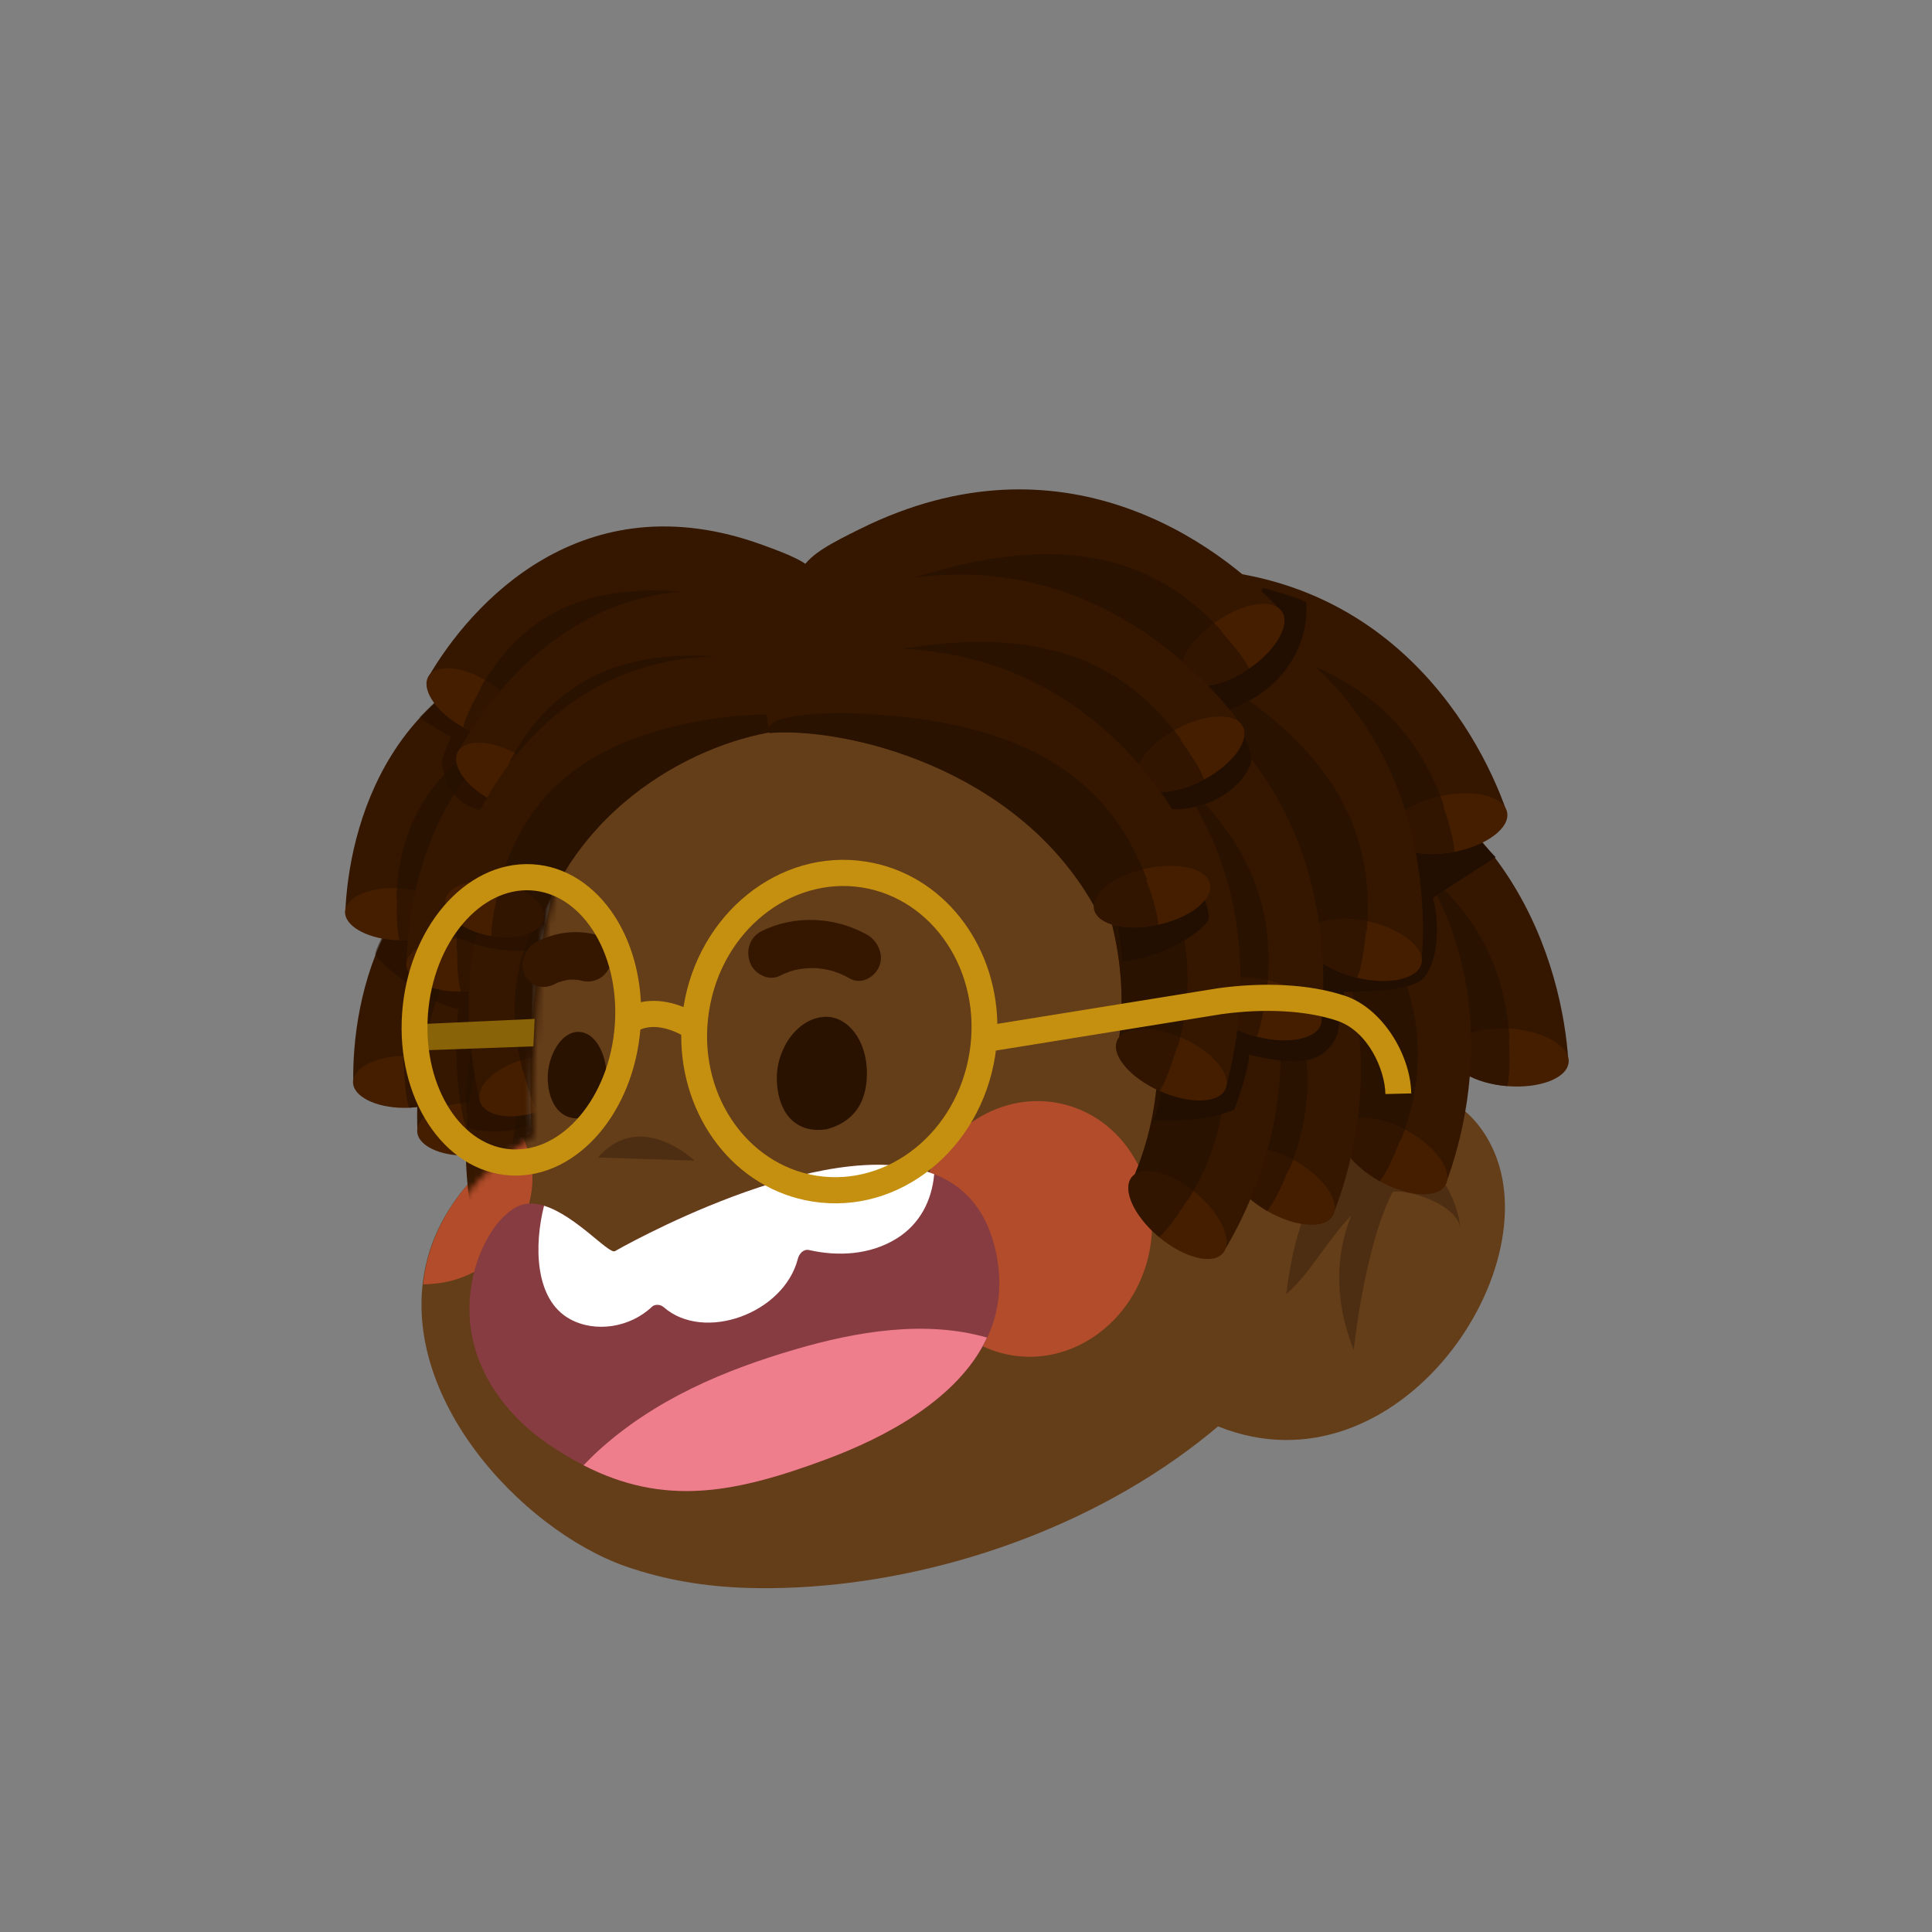 <svg width="300" height="300" viewBox="0 0 300 300" fill="none" xmlns="http://www.w3.org/2000/svg">
<rect x="0" y="0" width="300" height="300" fill="#808080" stroke="none"/>
<path d="M131.787 91.288C131.787 91.288 78.513 99.64 82.553 175.702C82.568 175.984 76.393 180.091 75.91 180.53C71.604 184.431 67.992 189.428 66.412 195.273C60.788 216.087 80.897 237.534 97.16 243.226C103.234 245.352 109.654 246.384 116.088 246.572C157.908 247.792 213.276 221.16 216.119 169.148C216.221 167.282 216.246 165.414 216.198 163.55C215.946 153.674 213.567 144.057 209.982 135.126C209.984 135.127 186.709 77.283 131.787 91.288Z" fill="#643D19"/>
<g style="mix-blend-mode:multiply" opacity="0.5">
<path d="M81.204 176.504C81.781 177.921 82.357 179.731 82.518 180.766C83.205 185.206 81.689 189.791 79.056 193.087C76.555 196.216 72.983 198.245 69.524 199.01C68.357 199.269 66.943 199.401 65.706 199.443C67.005 186.585 77.454 178.871 81.204 176.504Z" fill="#FF5C3C"/>
</g>
<g style="mix-blend-mode:multiply" opacity="0.5">
<path d="M156.3 210.299C146.404 208.165 140.259 197.718 142.575 186.965C144.892 176.212 154.792 169.224 164.688 171.358C174.584 173.492 180.729 183.938 178.412 194.692C176.096 205.445 166.196 212.432 156.3 210.299Z" fill="#FF5C3C"/>
</g>
<path opacity="0.3" d="M107.854 180.22C107.854 180.22 99.404 172.164 92.861 179.738L107.854 180.22Z" fill="#1D0C00"/>
<path d="M186.652 220.363C214.786 234.491 240.318 199.068 232.138 179.155C226.92 166.453 211.709 165.465 202.895 177.067C197.693 183.914 193.484 192.666 191.095 201.039" fill="#643D19"/>
<path opacity="0.3" d="M209.822 188.753C206.203 192.443 203.293 197.915 199.717 200.968C200.378 195.86 201.432 190.405 203.909 185.801C206.423 181.126 210.996 177.275 215.652 177.592C221.423 177.986 226.174 184.72 226.785 190.825C226.42 187.172 219.085 184.699 216.285 185.045C211.902 193.323 210.205 209.64 210.205 209.64C206.552 200.403 208.031 193.138 209.822 188.753Z" fill="#1D0C00"/>
<mask id="mask0" mask-type="alpha" maskUnits="userSpaceOnUse" x="40" y="103" width="69" height="101">
<path d="M84.02 149.138C86.94 127.377 97.808 111.516 108.554 109.554L61.109 103.058L40.428 176.339L65.975 203.744C64.353 190.752 76.653 180.061 83.007 176.339C82.195 170.98 83.344 155.972 84.02 149.138Z" fill="#C4C4C4"/>
</mask>
<g mask="url(#mask0)">
<path d="M70.654 167.696C73.241 145.68 93.368 133.932 103.209 132.053C101.231 121.347 97.026 122.005 88.637 123.669C59.327 129.481 54.582 155.173 54.86 168.265C65.768 169.865 70.102 169.809 70.654 167.696Z" fill="#351700"/>
<ellipse rx="7.883" ry="4.14" transform="matrix(1.018 -0.048 0.157 0.971 62.867 167.989)" fill="#451E00"/>
<path opacity="0.6" fill-rule="evenodd" clip-rule="evenodd" d="M70.735 167.055C73.633 145.452 93.464 133.914 103.209 132.053C103.506 129.426 96.227 130.611 88.314 133.541C67.97 141.073 62.361 152.38 62.639 165.472C62.67 165.476 62.702 165.481 62.733 165.486C62.805 167.72 63.017 170.678 63.518 172.008C67.95 171.799 71.25 169.831 70.891 167.611C70.86 167.423 70.808 167.237 70.735 167.055Z" fill="#240F00"/>
<path d="M80.401 174.784C82.361 152.405 101.904 139.837 111.564 137.606C109.323 126.832 105.192 127.638 96.959 129.603C68.195 136.466 64.205 162.64 64.832 175.887C75.639 177.143 79.913 176.941 80.401 174.784Z" fill="#351700"/>
<ellipse rx="7.82" ry="4.168" transform="matrix(1.011 -0.083 0.18 0.971 72.725 175.34)" fill="#451E00"/>
<path opacity="0.6" fill-rule="evenodd" clip-rule="evenodd" d="M80.464 174.132C82.741 152.161 101.998 139.816 111.564 137.606C111.786 134.936 104.635 136.379 96.906 139.61C77.035 147.916 71.805 159.552 72.432 172.799C72.464 172.802 72.495 172.806 72.526 172.81C72.657 175.07 72.946 178.058 73.477 179.388C77.843 179.029 81.047 176.925 80.632 174.69C80.597 174.5 80.541 174.314 80.464 174.132Z" fill="#240F00"/>
<path d="M89.304 190.915C85.248 168.111 100.137 150.059 108.542 145.094C103.626 135.021 99.992 136.997 92.845 141.292C67.875 156.296 71.038 183.449 75.102 196.44C85.491 194.614 89.417 193.198 89.304 190.915Z" fill="#351700"/>
<ellipse rx="7.75" ry="4.198" transform="matrix(0.928 -0.374 0.42 0.908 82.305 193.651)" fill="#451E00"/>
<path opacity="0.6" fill-rule="evenodd" clip-rule="evenodd" d="M89.191 190.249C85.538 167.76 100.219 150.011 108.541 145.094C108.047 142.376 101.77 145.844 95.424 151.255C79.112 165.163 77.3 178.218 81.365 191.208C81.395 191.203 81.425 191.197 81.455 191.192C82.17 193.402 83.224 196.29 84.067 197.461C88.038 195.862 90.467 192.86 89.494 190.755C89.411 190.577 89.31 190.408 89.191 190.249Z" fill="#240F00"/>
<path opacity="0.5" d="M58.278 148.189C58.192 147.525 60.052 144.035 60.993 142.374L74.872 147.665L86.771 159.469C86.518 164.004 85.154 173.423 81.726 174.823C78.298 176.223 74.616 175.7 72.499 175.181C71.645 174.101 70.197 165.105 71.179 156.636C66.345 156.074 58.386 149.019 58.278 148.189Z" fill="#220F01"/>
<path d="M69.416 142.124C73.304 120.3 94.092 109.77 104.027 108.479C102.687 97.674 98.451 98.081 89.978 99.243C60.374 103.302 54.114 128.667 53.616 141.753C64.41 143.998 68.739 144.2 69.416 142.124Z" fill="#351700"/>
<ellipse rx="7.883" ry="4.14" transform="matrix(1.019 0.013 0.099 0.978 61.624 141.953)" fill="#451E00"/>
<path opacity="0.6" fill-rule="evenodd" clip-rule="evenodd" d="M69.535 141.488C73.708 120.096 94.189 109.757 104.027 108.479C104.479 105.874 97.143 106.624 89.07 109.078C68.315 115.388 62.045 126.341 61.546 139.427C61.578 139.433 61.609 139.44 61.64 139.446C61.579 141.681 61.615 144.646 62.037 146.004C66.473 146.059 69.884 144.29 69.657 142.053C69.638 141.863 69.597 141.675 69.535 141.488Z" fill="#240F00"/>
<path d="M78.726 149.778C82.009 127.555 102.263 116.172 112.038 114.519C110.44 103.63 106.269 104.19 97.934 105.661C68.813 110.803 63.279 136.693 63.119 149.954C73.832 151.85 78.111 151.903 78.726 149.778Z" fill="#351700"/>
<ellipse rx="7.82" ry="4.168" transform="matrix(1.014 -0.023 0.122 0.98 71.03 149.877)" fill="#451E00"/>
<path opacity="0.6" fill-rule="evenodd" clip-rule="evenodd" d="M78.827 149.131C82.403 127.334 102.358 116.156 112.038 114.518C112.418 111.866 105.194 112.881 97.287 115.647C76.959 122.757 71.048 134.062 70.888 147.323C70.919 147.328 70.951 147.334 70.982 147.339C70.978 149.604 71.089 152.604 71.54 153.962C75.92 153.863 79.243 151.954 78.962 149.698C78.938 149.507 78.892 149.318 78.827 149.131Z" fill="#240F00"/>
<path d="M89.088 166.41C86.392 143.405 102.325 126.271 111.009 121.814C106.699 111.466 102.955 113.223 95.566 117.085C69.75 130.578 71.297 157.872 74.584 171.081C85.062 169.876 89.065 168.696 89.088 166.41Z" fill="#351700"/>
<ellipse rx="7.75" ry="4.198" transform="matrix(0.948 -0.318 0.365 0.931 81.939 168.725)" fill="#451E00"/>
<path opacity="0.6" fill-rule="evenodd" clip-rule="evenodd" d="M89.014 165.739C86.701 143.073 102.409 126.227 111.009 121.814C110.676 119.072 104.205 122.16 97.549 127.184C80.44 140.098 77.858 153.022 81.145 166.231C81.175 166.227 81.206 166.224 81.236 166.221C81.819 168.469 82.7 171.415 83.472 172.634C87.53 171.273 90.133 168.421 89.287 166.262C89.215 166.08 89.123 165.905 89.014 165.739Z" fill="#240F00"/>
<path opacity="0.5" d="M65.164 111.381L67.597 108.945V107.118L78.951 110.569L95.577 133.304L84.831 147.311C77.532 148.61 71.517 146.093 69.422 144.672L74.491 125.793C69.422 124.575 68.814 119.501 68.611 118.689C68.448 118.039 69.489 115.576 70.03 114.426C68.895 113.939 66.313 112.193 65.164 111.381Z" fill="#220F01"/>
</g>
<path d="M80.255 112.944C93.865 95.458 117.159 95.856 126.548 99.355C130.398 89.173 126.462 87.553 118.426 84.623C90.351 74.384 72.993 93.894 66.453 105.235C74.954 112.263 78.689 114.464 80.255 112.944Z" fill="#351700"/>
<ellipse rx="7.885" ry="4.139" transform="matrix(0.895 0.487 -0.368 0.912 73.443 109.153)" fill="#451E00"/>
<path opacity="0.6" fill-rule="evenodd" clip-rule="evenodd" d="M80.656 112.437C94.317 95.466 117.25 95.89 126.548 99.355C128.161 97.262 121.323 94.498 113.038 92.897C91.741 88.782 81.091 95.541 74.551 106.882C74.576 106.902 74.6 106.922 74.625 106.943C73.529 108.891 72.179 111.531 71.92 112.928C75.817 115.049 79.659 115.078 80.501 112.993C80.572 112.817 80.623 112.631 80.656 112.437Z" fill="#240F00"/>
<path d="M84.922 124.063C98.183 105.941 121.402 105.335 130.818 108.439C134.48 98.062 130.529 96.608 122.472 94.016C94.319 84.96 77.358 105.273 71.036 116.927C79.627 123.609 83.388 125.655 84.922 124.063Z" fill="#351700"/>
<ellipse rx="7.821" ry="4.167" transform="matrix(0.908 0.454 -0.349 0.924 78.069 120.555)" fill="#451E00"/>
<path opacity="0.6" fill-rule="evenodd" clip-rule="evenodd" d="M85.312 123.538C98.634 105.93 121.493 105.365 130.818 108.439C132.39 106.271 125.528 103.794 117.245 102.546C95.952 99.339 85.455 106.576 79.134 118.23C79.159 118.249 79.184 118.269 79.208 118.288C78.15 120.289 76.85 122.994 76.615 124.407C80.536 126.366 84.365 126.229 85.167 124.102C85.235 123.922 85.283 123.733 85.312 123.538Z" fill="#240F00"/>
<path d="M84.183 142.477C92.52 120.871 114.597 113.16 124.356 113.274C125.366 102.109 121.236 101.914 112.901 101.878C83.779 101.752 72.427 126.615 69.177 139.833C79.006 143.663 83.097 144.489 84.183 142.477Z" fill="#351700"/>
<ellipse rx="7.749" ry="4.199" transform="matrix(0.987 0.162 -0.111 0.994 76.781 141.185)" fill="#451E00"/>
<path opacity="0.6" fill-rule="evenodd" clip-rule="evenodd" d="M84.431 141.849C92.949 120.721 114.693 113.16 124.356 113.274C125.34 110.693 118.176 110.402 109.949 111.736C88.798 115.166 80.491 125.39 77.241 138.608C77.27 138.619 77.299 138.631 77.327 138.642C76.795 140.903 76.201 143.92 76.316 145.358C80.539 146.051 84.171 144.744 84.428 142.44C84.45 142.245 84.45 142.047 84.431 141.849Z" fill="#240F00"/>
<path d="M225.488 163.557C220.457 138.923 196.407 125.012 185.013 122.517C186.255 110.67 191.11 111.575 200.828 113.771C234.782 121.443 242.621 150.262 243.543 164.836C231.262 166.173 226.318 165.933 225.488 163.557Z" fill="#351700"/>
<ellipse rx="9.211" ry="4.466" transform="matrix(-0.997 -0.081 -0.081 0.997 234.391 164.201)" fill="#451E00"/>
<path opacity="0.6" fill-rule="evenodd" clip-rule="evenodd" d="M225.335 162.839C219.989 138.653 196.295 124.988 185.013 122.517C184.426 119.577 192.834 121.195 202.13 124.782C226.029 134.005 233.491 146.831 234.413 161.406C234.377 161.41 234.342 161.414 234.306 161.418C234.437 163.904 234.475 167.191 234.029 168.652C228.959 168.239 225.011 165.911 225.211 163.452C225.228 163.244 225.27 163.04 225.335 162.839Z" fill="#240F00"/>
<path d="M208.564 175.247C214.143 150.731 197.977 128.118 188.63 121.135C194.647 110.859 198.695 113.69 206.64 119.708C234.399 140.735 229.651 170.222 224.479 183.877C212.743 180.016 208.339 177.754 208.564 175.247Z" fill="#351700"/>
<ellipse rx="9.213" ry="4.465" transform="matrix(-0.874 -0.486 -0.485 0.874 216.407 179.514)" fill="#451E00"/>
<path opacity="0.6" fill-rule="evenodd" clip-rule="evenodd" d="M208.721 174.53C213.828 150.292 197.885 128.05 188.629 121.135C189.307 118.215 196.298 123.165 203.284 130.276C221.245 148.556 222.751 163.323 217.579 176.978C217.545 176.967 217.511 176.955 217.477 176.944C216.57 179.263 215.249 182.272 214.241 183.418C209.793 180.946 207.158 177.193 208.354 175.037C208.455 174.854 208.578 174.685 208.721 174.53Z" fill="#240F00"/>
<path d="M191.223 179.765C197.227 155.35 181.458 132.459 172.233 125.313C178.429 115.144 182.427 118.045 190.266 124.201C217.655 145.708 212.395 175.108 206.986 188.671C195.319 184.606 190.954 182.268 191.223 179.765Z" fill="#351700"/>
<ellipse rx="9.213" ry="4.465" transform="matrix(-0.865 -0.501 -0.5 0.866 198.99 184.168)" fill="#451E00"/>
<path opacity="0.6" fill-rule="evenodd" clip-rule="evenodd" d="M191.392 179.051C196.92 154.905 181.367 132.389 172.233 125.313C172.961 122.406 179.865 127.476 186.726 134.708C204.366 153.299 205.615 168.09 200.206 181.652C200.172 181.641 200.139 181.629 200.105 181.617C199.158 183.92 197.785 186.906 196.756 188.034C192.353 185.484 189.783 181.686 191.016 179.551C191.121 179.37 191.246 179.203 191.392 179.051Z" fill="#240F00"/>
<path d="M175.929 183.007C185.982 159.966 174.318 134.728 166.438 126.12C174.266 117.15 177.715 120.688 184.398 128.085C207.747 153.932 197.583 182.013 189.955 194.46C179.146 188.474 175.241 185.428 175.929 183.007Z" fill="#351700"/>
<ellipse rx="9.215" ry="4.464" transform="matrix(-0.768 -0.641 -0.64 0.769 182.838 188.666)" fill="#451E00"/>
<path opacity="0.6" fill-rule="evenodd" clip-rule="evenodd" d="M176.217 182.332C185.754 159.475 174.241 134.644 166.437 126.12C167.648 123.379 173.592 129.548 179.13 137.84C193.365 159.157 192.091 173.945 184.463 186.393C184.432 186.376 184.4 186.358 184.369 186.341C183.046 188.449 181.187 191.159 179.982 192.096C176.074 188.836 174.185 184.657 175.762 182.762C175.896 182.601 176.048 182.458 176.217 182.332Z" fill="#240F00"/>
<path d="M179.112 173.903C179.761 172.604 180.194 170.114 180.329 169.032C192.292 155.025 217.474 120.841 220.069 122.14C222.664 123.439 230.342 131.004 232.234 133.102L222.502 139.394C223.719 143.657 223.313 150.965 220.069 152.589C217.474 153.888 211.418 154.078 208.715 154.01L207.701 160.506C207.363 161.588 205.998 163.916 203.24 164.566C200.483 165.215 195.874 164.295 193.914 163.754C194.076 165.378 192.494 170.114 191.683 172.279C187.953 174.066 181.748 174.106 179.112 173.903Z" fill="#220F01"/>
<path d="M216.233 129.673C204.78 107.296 177.882 100.362 166.238 101.021C164.257 89.275 169.175 88.842 179.126 88.344C213.891 86.607 229.171 112.26 233.968 126.051C222.497 130.64 217.67 131.739 216.233 129.673Z" fill="#351700"/>
<ellipse rx="9.211" ry="4.466" transform="matrix(-0.982 0.19 0.189 0.982 224.982 127.9)" fill="#451E00"/>
<path opacity="0.6" fill-rule="evenodd" clip-rule="evenodd" d="M215.894 129.023C204.257 107.162 177.769 100.368 166.238 101.021C164.884 98.347 173.417 97.645 183.334 98.602C208.828 101.061 219.457 111.41 224.254 125.201C224.22 125.215 224.187 125.228 224.154 125.241C224.947 127.602 225.865 130.758 225.827 132.285C220.833 133.25 216.405 132.068 215.938 129.647C215.899 129.442 215.884 129.233 215.894 129.023Z" fill="#240F00"/>
<path d="M203.066 145.483C201.865 120.369 180.228 102.932 169.351 98.718C172.391 87.201 177.05 88.84 186.317 92.501C218.696 105.293 222.031 134.974 220.711 149.518C208.371 148.954 203.521 147.959 203.066 145.483Z" fill="#351700"/>
<ellipse rx="9.211" ry="4.466" transform="matrix(-0.972 -0.233 -0.233 0.973 211.764 147.486)" fill="#451E00"/>
<path opacity="0.6" fill-rule="evenodd" clip-rule="evenodd" d="M203.024 144.751C201.443 120.03 180.121 102.891 169.35 98.717C169.22 95.723 177.281 98.611 185.918 103.583C208.123 116.364 213.534 130.183 212.214 144.727C212.178 144.725 212.142 144.724 212.106 144.722C211.855 147.2 211.389 150.454 210.725 151.829C205.778 150.642 202.233 147.736 202.807 145.338C202.855 145.134 202.928 144.938 203.024 144.751Z" fill="#240F00"/>
<path d="M187.573 154.497C186.809 129.365 165.479 111.554 154.677 107.15C157.917 95.689 162.547 97.409 171.749 101.231C203.9 114.586 206.718 144.32 205.145 158.839C192.817 158.06 187.985 156.98 187.573 154.497Z" fill="#351700"/>
<ellipse rx="9.211" ry="4.466" transform="matrix(-0.968 -0.25 -0.25 0.968 196.236 156.651)" fill="#451E00"/>
<path opacity="0.6" fill-rule="evenodd" clip-rule="evenodd" d="M187.545 153.764C186.394 129.019 165.374 111.51 154.677 107.15C154.599 104.154 162.609 107.182 171.158 112.304C193.137 125.47 198.307 139.382 196.734 153.9C196.698 153.898 196.662 153.896 196.627 153.894C196.332 156.366 195.81 159.612 195.122 160.975C190.196 159.702 186.702 156.735 187.318 154.347C187.37 154.144 187.446 153.95 187.545 153.764Z" fill="#240F00"/>
<path d="M173.709 161.732C177.213 136.834 159.209 115.659 149.309 109.486C154.444 98.741 158.715 101.222 167.137 106.551C196.561 125.171 194.301 154.953 190.292 168.994C178.274 166.134 173.695 164.249 173.709 161.732Z" fill="#351700"/>
<ellipse rx="9.213" ry="4.465" transform="matrix(-0.912 -0.411 -0.41 0.912 181.882 165.326)" fill="#451E00"/>
<path opacity="0.6" fill-rule="evenodd" clip-rule="evenodd" d="M173.806 161.005C176.863 136.423 159.113 115.599 149.309 109.486C149.74 106.52 157.121 110.864 164.679 117.363C184.109 134.07 186.848 148.658 182.838 162.7C182.803 162.691 182.769 162.683 182.734 162.675C182.024 165.061 180.96 168.171 180.051 169.398C175.413 167.308 172.472 163.79 173.483 161.541C173.569 161.35 173.677 161.171 173.806 161.005Z" fill="#240F00"/>
<path d="M202.836 93.517C201.7 92.868 197.902 91.758 196.145 91.284L170.8 134.522C172.909 137.121 173.977 145.484 174.247 149.341C180.33 148.732 186.615 144.875 187.629 142.845C188.44 141.221 182.966 129.786 180.127 125.591C188.845 126.403 193.103 121.328 194.117 118.892C194.928 116.943 192.63 113.073 190.873 110.163C201.416 106.428 203.241 97.51 202.836 93.517Z" fill="#220F01"/>
<path d="M184.116 105.254C164.729 89.27 137.293 93.599 126.867 98.833C120.39 88.841 124.733 86.487 133.668 82.075C164.886 66.66 189.084 84.13 198.956 94.88C190.248 103.652 186.253 106.58 184.116 105.254Z" fill="#351700"/>
<ellipse rx="9.214" ry="4.464" transform="matrix(-0.826 0.564 0.563 0.826 191.442 100.149)" fill="#451E00"/>
<path opacity="0.6" fill-rule="evenodd" clip-rule="evenodd" d="M183.547 104.792C164.196 89.355 137.191 93.65 126.867 98.833C124.565 96.917 132.118 92.88 141.599 89.816C165.973 81.939 179.832 87.211 189.704 97.962C189.679 97.987 189.653 98.013 189.628 98.038C191.292 99.89 193.386 102.421 193.957 103.837C189.756 106.709 185.224 107.385 183.835 105.348C183.717 105.175 183.621 104.989 183.547 104.792Z" fill="#240F00"/>
<path d="M177.013 121.406C159.471 103.413 131.728 104.739 120.796 108.81C115.44 98.174 120.012 96.306 129.372 92.889C162.075 80.953 184.239 100.945 192.889 112.703C183.283 120.479 178.995 122.955 177.013 121.406Z" fill="#351700"/>
<ellipse rx="9.213" ry="4.465" transform="matrix(-0.882 0.471 0.47 0.882 184.849 117.126)" fill="#451E00"/>
<path opacity="0.6" fill-rule="evenodd" clip-rule="evenodd" d="M176.498 120.885C158.932 103.439 131.621 104.778 120.797 108.811C118.715 106.657 126.661 103.463 136.418 101.446C161.501 96.259 174.708 103.004 183.358 114.763C183.33 114.786 183.302 114.808 183.274 114.831C184.728 116.852 186.536 119.595 186.95 121.065C182.463 123.464 177.884 123.644 176.724 121.468C176.626 121.284 176.55 121.089 176.498 120.885Z" fill="#240F00"/>
<path d="M170.191 141.221C158.188 119.135 131.127 112.87 119.502 113.817C117.232 102.125 122.138 101.569 132.073 100.825C166.785 98.227 182.695 123.493 187.831 137.161C176.477 142.033 171.678 143.251 170.191 141.221Z" fill="#351700"/>
<ellipse rx="9.211" ry="4.466" transform="matrix(-0.977 0.214 0.213 0.977 178.894 139.232)" fill="#451E00"/>
<path opacity="0.6" fill-rule="evenodd" clip-rule="evenodd" d="M169.836 140.58C157.662 119.014 131.014 112.879 119.502 113.817C118.083 111.178 126.596 110.264 136.534 110.975C162.081 112.802 172.962 122.884 178.099 136.552C178.066 136.567 178.033 136.581 178 136.595C178.85 138.935 179.847 142.067 179.847 143.595C174.877 144.683 170.422 143.612 169.896 141.203C169.851 140.998 169.831 140.79 169.836 140.58Z" fill="#240F00"/>
<path d="M95.493 194.281C94.272 194.984 85.733 184.236 80.047 187.506C78.128 188.609 76.663 190.492 75.564 192.527C73.148 197.002 72.321 202.439 73.294 207.454C74.672 214.546 79.446 220.352 85.062 224.2C100.173 234.553 112.161 232.596 128.289 226.603C140.985 221.887 158.282 212.178 154.698 194.661C148.391 163.826 95.509 194.272 95.493 194.281Z" fill="#873C41"/>
<path d="M139.243 192.31C135.136 194.865 130.136 195.128 125.651 194.109C124.793 193.914 124.104 194.635 123.89 195.465C121.7 203.992 109.285 208.443 103.058 202.976C102.575 202.551 101.718 202.45 101.212 202.932C97.852 206.127 92.468 206.994 88.513 204.832C82.93 201.779 82.958 193.202 84.478 187.229C89.399 188.735 94.565 194.815 95.493 194.279C95.506 194.271 127.969 175.587 145.06 182.328C144.697 186.469 142.8 190.096 139.243 192.31Z" fill="white"/>
<path d="M92.68 225.479C101.56 217.312 112.478 212.75 123.548 209.513C133.017 206.744 143.678 204.949 153.262 207.697C148.821 217.251 137.393 223.219 128.289 226.601C114.181 231.843 103.24 233.997 90.608 227.525C91.296 226.841 91.967 226.135 92.68 225.479Z" fill="#EE7E8B"/>
<path d="M120.625 167.416C120.635 172.237 123.148 176.151 128.366 175.349C132.123 174.341 134.623 171.687 134.614 166.63C134.603 161.332 131.525 157.895 128.333 157.888C124.066 157.88 120.616 162.594 120.625 167.416Z" fill="#2A1200"/>
<path d="M85.049 167.329C85.055 170.561 86.515 174.031 90.25 173.632C93.385 173.298 94.185 169.173 94.181 167.143C94.174 163.592 92.399 160.237 89.809 160.232C87.024 160.227 85.043 164.097 85.049 167.329Z" fill="#2A1200"/>
<path d="M118.289 144.568C123.321 142.07 129.606 142.303 134.652 145.15C136.279 146.069 137.329 148.263 136.495 150.124C135.726 151.845 133.696 152.926 131.954 151.941C131.431 151.646 130.899 151.378 130.35 151.146C130.179 151.074 129.74 150.988 129.57 150.856C129.49 150.833 129.412 150.809 129.331 150.788C128.835 150.653 128.333 150.545 127.828 150.462C127.538 150.415 127.25 150.378 126.96 150.347C126.868 150.338 126.777 150.33 126.684 150.323C126.447 150.353 126.151 150.311 125.929 150.318C125.638 150.327 125.35 150.346 125.06 150.373C124.556 150.421 124.054 150.494 123.558 150.594C123.488 150.608 123.42 150.623 123.351 150.639C123.092 150.72 122.831 150.795 122.574 150.886C122.028 151.079 121.497 151.311 120.975 151.569C119.35 152.376 117.056 151.235 116.435 149.396C115.755 147.371 116.547 145.433 118.289 144.568Z" fill="#351700"/>
<path d="M83.219 146.324C86.228 144.687 89.679 144.319 92.786 145.218C93.624 145.461 94.39 146.193 94.748 147.002C95.102 147.8 95.174 148.942 94.826 149.809C94.463 150.709 93.844 151.566 92.972 151.993C92.088 152.426 91.184 152.538 90.273 152.275C90.124 152.232 89.971 152.207 89.82 152.171C89.347 152.117 88.872 152.103 88.393 152.123C87.817 152.211 87.249 152.351 86.689 152.544C86.494 152.634 86.295 152.714 86.104 152.817C85.28 153.265 84.249 153.372 83.405 153.1C82.597 152.839 81.769 152.143 81.443 151.314C81.106 150.455 80.993 149.435 81.366 148.507C81.737 147.582 82.348 146.797 83.219 146.324Z" fill="#351700"/>
<path fill-rule="evenodd" clip-rule="evenodd" d="M62.947 163.192L82.822 162.476L83.024 158.213L62.856 159.133L62.947 163.192Z" fill="#896307"/>
<path fill-rule="evenodd" clip-rule="evenodd" d="M133.845 137.804C144.867 139.544 152.522 150.86 150.555 163.378C148.587 175.896 137.831 184.306 126.81 182.566C115.788 180.826 108.132 169.51 110.1 156.992C112.067 144.474 122.823 136.064 133.845 137.804ZM154.869 158.987C154.659 146.544 146.403 135.676 134.475 133.793C120.966 131.661 108.403 141.948 106.136 156.366C106.136 156.369 106.136 156.372 106.135 156.375C105.718 156.207 105.263 156.045 104.778 155.904C103.304 155.474 101.447 155.21 99.514 155.615C99.268 150.541 97.795 145.881 95.399 142.202C92.421 137.628 87.936 134.478 82.603 134.198C77.279 133.919 72.414 136.57 68.843 140.777C65.27 144.986 62.889 150.849 62.437 157.36C61.984 163.871 63.535 169.953 66.511 174.523C69.49 179.097 73.975 182.247 79.307 182.526C84.631 182.805 89.496 180.155 93.068 175.947C96.549 171.846 98.899 166.175 99.436 159.863C100.825 159.294 102.297 159.408 103.657 159.804C104.504 160.051 105.243 160.393 105.782 160.682C105.688 173.415 114.028 184.659 126.179 186.577C139.689 188.709 152.252 178.422 154.518 164.004C154.564 163.713 154.605 163.422 154.642 163.132L189.66 157.479C196.229 156.568 202.786 156.871 207.629 158.5C212.486 160.134 215.05 166.147 215.127 169.881L219.139 169.784C219.011 163.576 214.513 156.535 208.906 154.648C203.289 152.758 196.058 152.494 189.103 153.461L189.082 153.464L154.869 158.987ZM92.046 144.441C94.491 148.196 95.868 153.377 95.471 159.092C95.073 164.807 92.988 169.819 90.026 173.309C87.063 176.8 83.325 178.672 79.527 178.473C75.737 178.274 72.308 176.035 69.865 172.284C67.42 168.528 66.043 163.348 66.44 157.633C66.837 151.918 68.922 146.906 71.885 143.416C74.848 139.925 78.586 138.053 82.384 138.252C86.174 138.451 89.603 140.69 92.046 144.441Z" fill="#C5900F"/>
</svg>
